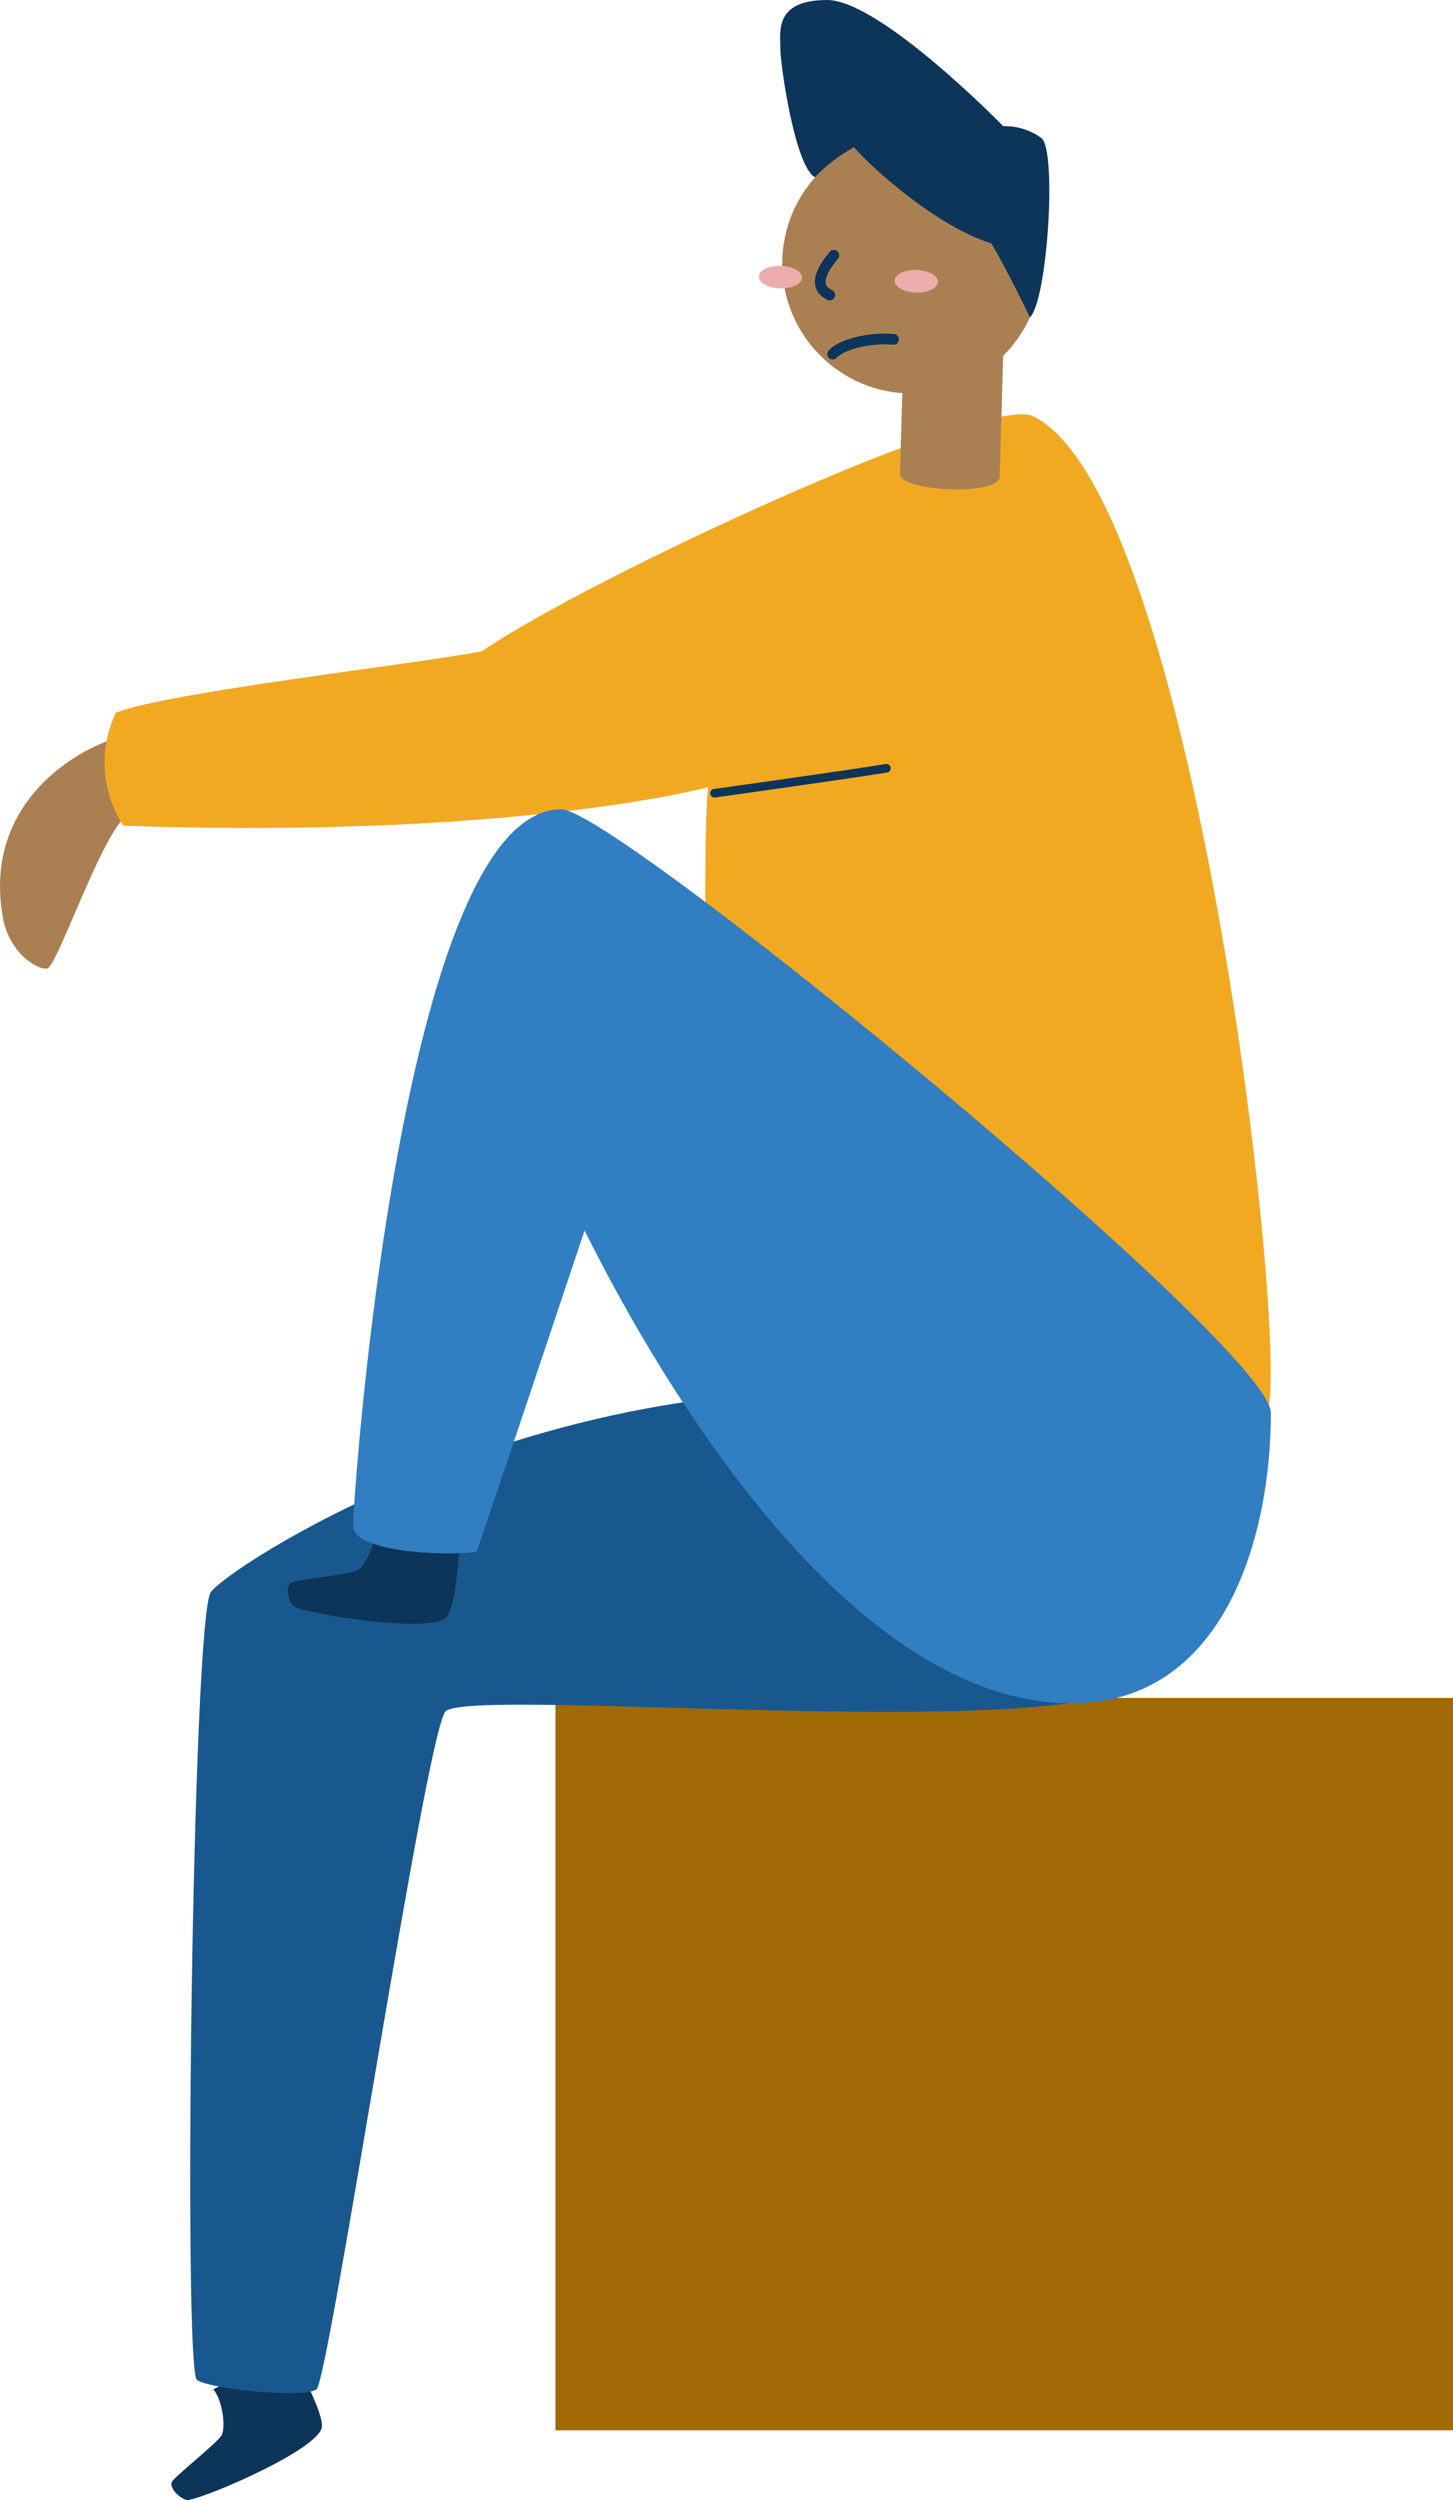 <svg width="93" height="160" viewBox="0 0 93 160" fill="none" xmlns="http://www.w3.org/2000/svg">
<path d="M93 108.665H35.552V155.539H93V108.665Z" fill="#A16A06"/>
<path d="M18.569 150.443C18.87 151.049 20.808 154.523 20.59 155.389C20.178 156.93 12.44 160.17 11.914 159.993C11.387 159.816 10.806 159.169 11.016 158.814C11.226 158.46 13.897 156.341 14.177 155.871C14.457 155.401 14.264 153.617 13.65 152.916" fill="#0C3559"/>
<path d="M7.711 47.21C6.797 47.21 -1.151 50.28 0.142 58.483C0.479 60.931 2.348 62.081 3.023 61.986C3.698 61.891 7.048 51.777 8.485 52.094C9.921 52.411 7.711 47.21 7.711 47.21Z" fill="#AA8053"/>
<path d="M72.91 107.259C71.078 111.842 29.794 107.853 28.502 109.547C27.209 111.241 21.052 152.322 20.257 152.915C19.463 153.509 13.499 152.915 12.605 152.318C11.712 151.72 12.309 103.471 13.499 101.88C14.688 100.289 32.873 88.353 55.124 89.049C77.376 89.746 72.91 107.259 72.91 107.259Z" fill="#19588F"/>
<path d="M30.827 41.687C37.791 36.926 63.154 25.2 66.126 26.634C76.416 31.651 82.508 85.748 81.145 90.34C79.783 94.931 45.451 81.898 45.451 81.898C45.451 81.898 44.83 53.871 45.328 50.376C42.475 51.121 29.958 53.603 7.896 52.849C7.203 51.786 6.794 50.564 6.709 49.297C6.623 48.031 6.865 46.764 7.411 45.619C10.502 44.333 26.756 42.474 30.827 41.687Z" fill="#F2A922"/>
<path d="M29.48 98.266C29.415 98.938 29.197 102.911 28.558 103.517C27.406 104.609 19.12 103.195 18.767 102.767C18.413 102.338 18.264 101.489 18.639 101.291C19.013 101.093 22.401 100.759 22.883 100.491C23.364 100.224 24.159 98.632 24.01 97.713" fill="#0C3559"/>
<path d="M57.601 30.316C57.564 31.474 63.948 31.754 63.985 30.509L64.212 22.736L57.828 22.542L57.601 30.316Z" fill="#AA8053"/>
<path d="M58.364 25.184C62.947 25.184 66.662 21.464 66.662 16.875C66.662 12.286 62.947 8.565 58.364 8.565C53.781 8.565 50.066 12.286 50.066 16.875C50.066 21.464 53.781 25.184 58.364 25.184Z" fill="#AA8053"/>
<path d="M51.335 17.779C51.347 17.38 50.737 17.039 49.974 17.016C49.21 16.993 48.581 17.297 48.569 17.696C48.557 18.094 49.166 18.436 49.93 18.459C50.694 18.482 51.323 18.177 51.335 17.779Z" fill="#ECADAD"/>
<path d="M60.031 18.041C60.043 17.643 59.433 17.302 58.669 17.279C57.906 17.256 57.277 17.56 57.265 17.958C57.253 18.357 57.862 18.698 58.626 18.721C59.39 18.744 60.019 18.44 60.031 18.041Z" fill="#ECADAD"/>
<path d="M53.367 16.338C53.1 16.701 51.721 18.213 53.108 18.881" stroke="#0C3559" stroke-width="0.69" stroke-miterlimit="10" stroke-linecap="round"/>
<path d="M53.293 22.665C53.949 21.958 55.838 21.595 57.186 21.716" stroke="#0C3559" stroke-width="0.69" stroke-miterlimit="10" stroke-linecap="round"/>
<path d="M65.92 20.312C67.04 19.257 67.657 9.665 66.661 8.837C65.951 8.32 65.09 8.052 64.212 8.074C64.212 8.074 56.334 0 52.934 0C49.534 0 49.946 2.061 49.946 3.104C49.946 4.146 50.88 10.659 52.164 11.347C52.889 10.575 53.734 9.927 54.667 9.426C55.153 10.061 59.511 14.327 63.463 15.584C64.57 17.476 65.92 20.312 65.92 20.312Z" fill="#0C3559"/>
<path d="M56.737 49.168C53.984 49.613 45.731 50.767 45.731 50.767" stroke="#0C3559" stroke-width="0.55" stroke-miterlimit="10" stroke-linecap="round"/>
<path d="M68.583 109.008C78.309 109.008 81.343 98.46 81.343 90.423C81.343 86.194 39.4 51.794 35.931 51.794C25.69 51.794 22.599 95.785 22.599 97.656C22.599 99.528 29.748 99.589 30.522 99.268C31.037 97.85 37.412 78.758 37.412 78.758C38.244 80.242 51.769 109.008 68.583 109.008Z" fill="#317EC2"/>
</svg>

